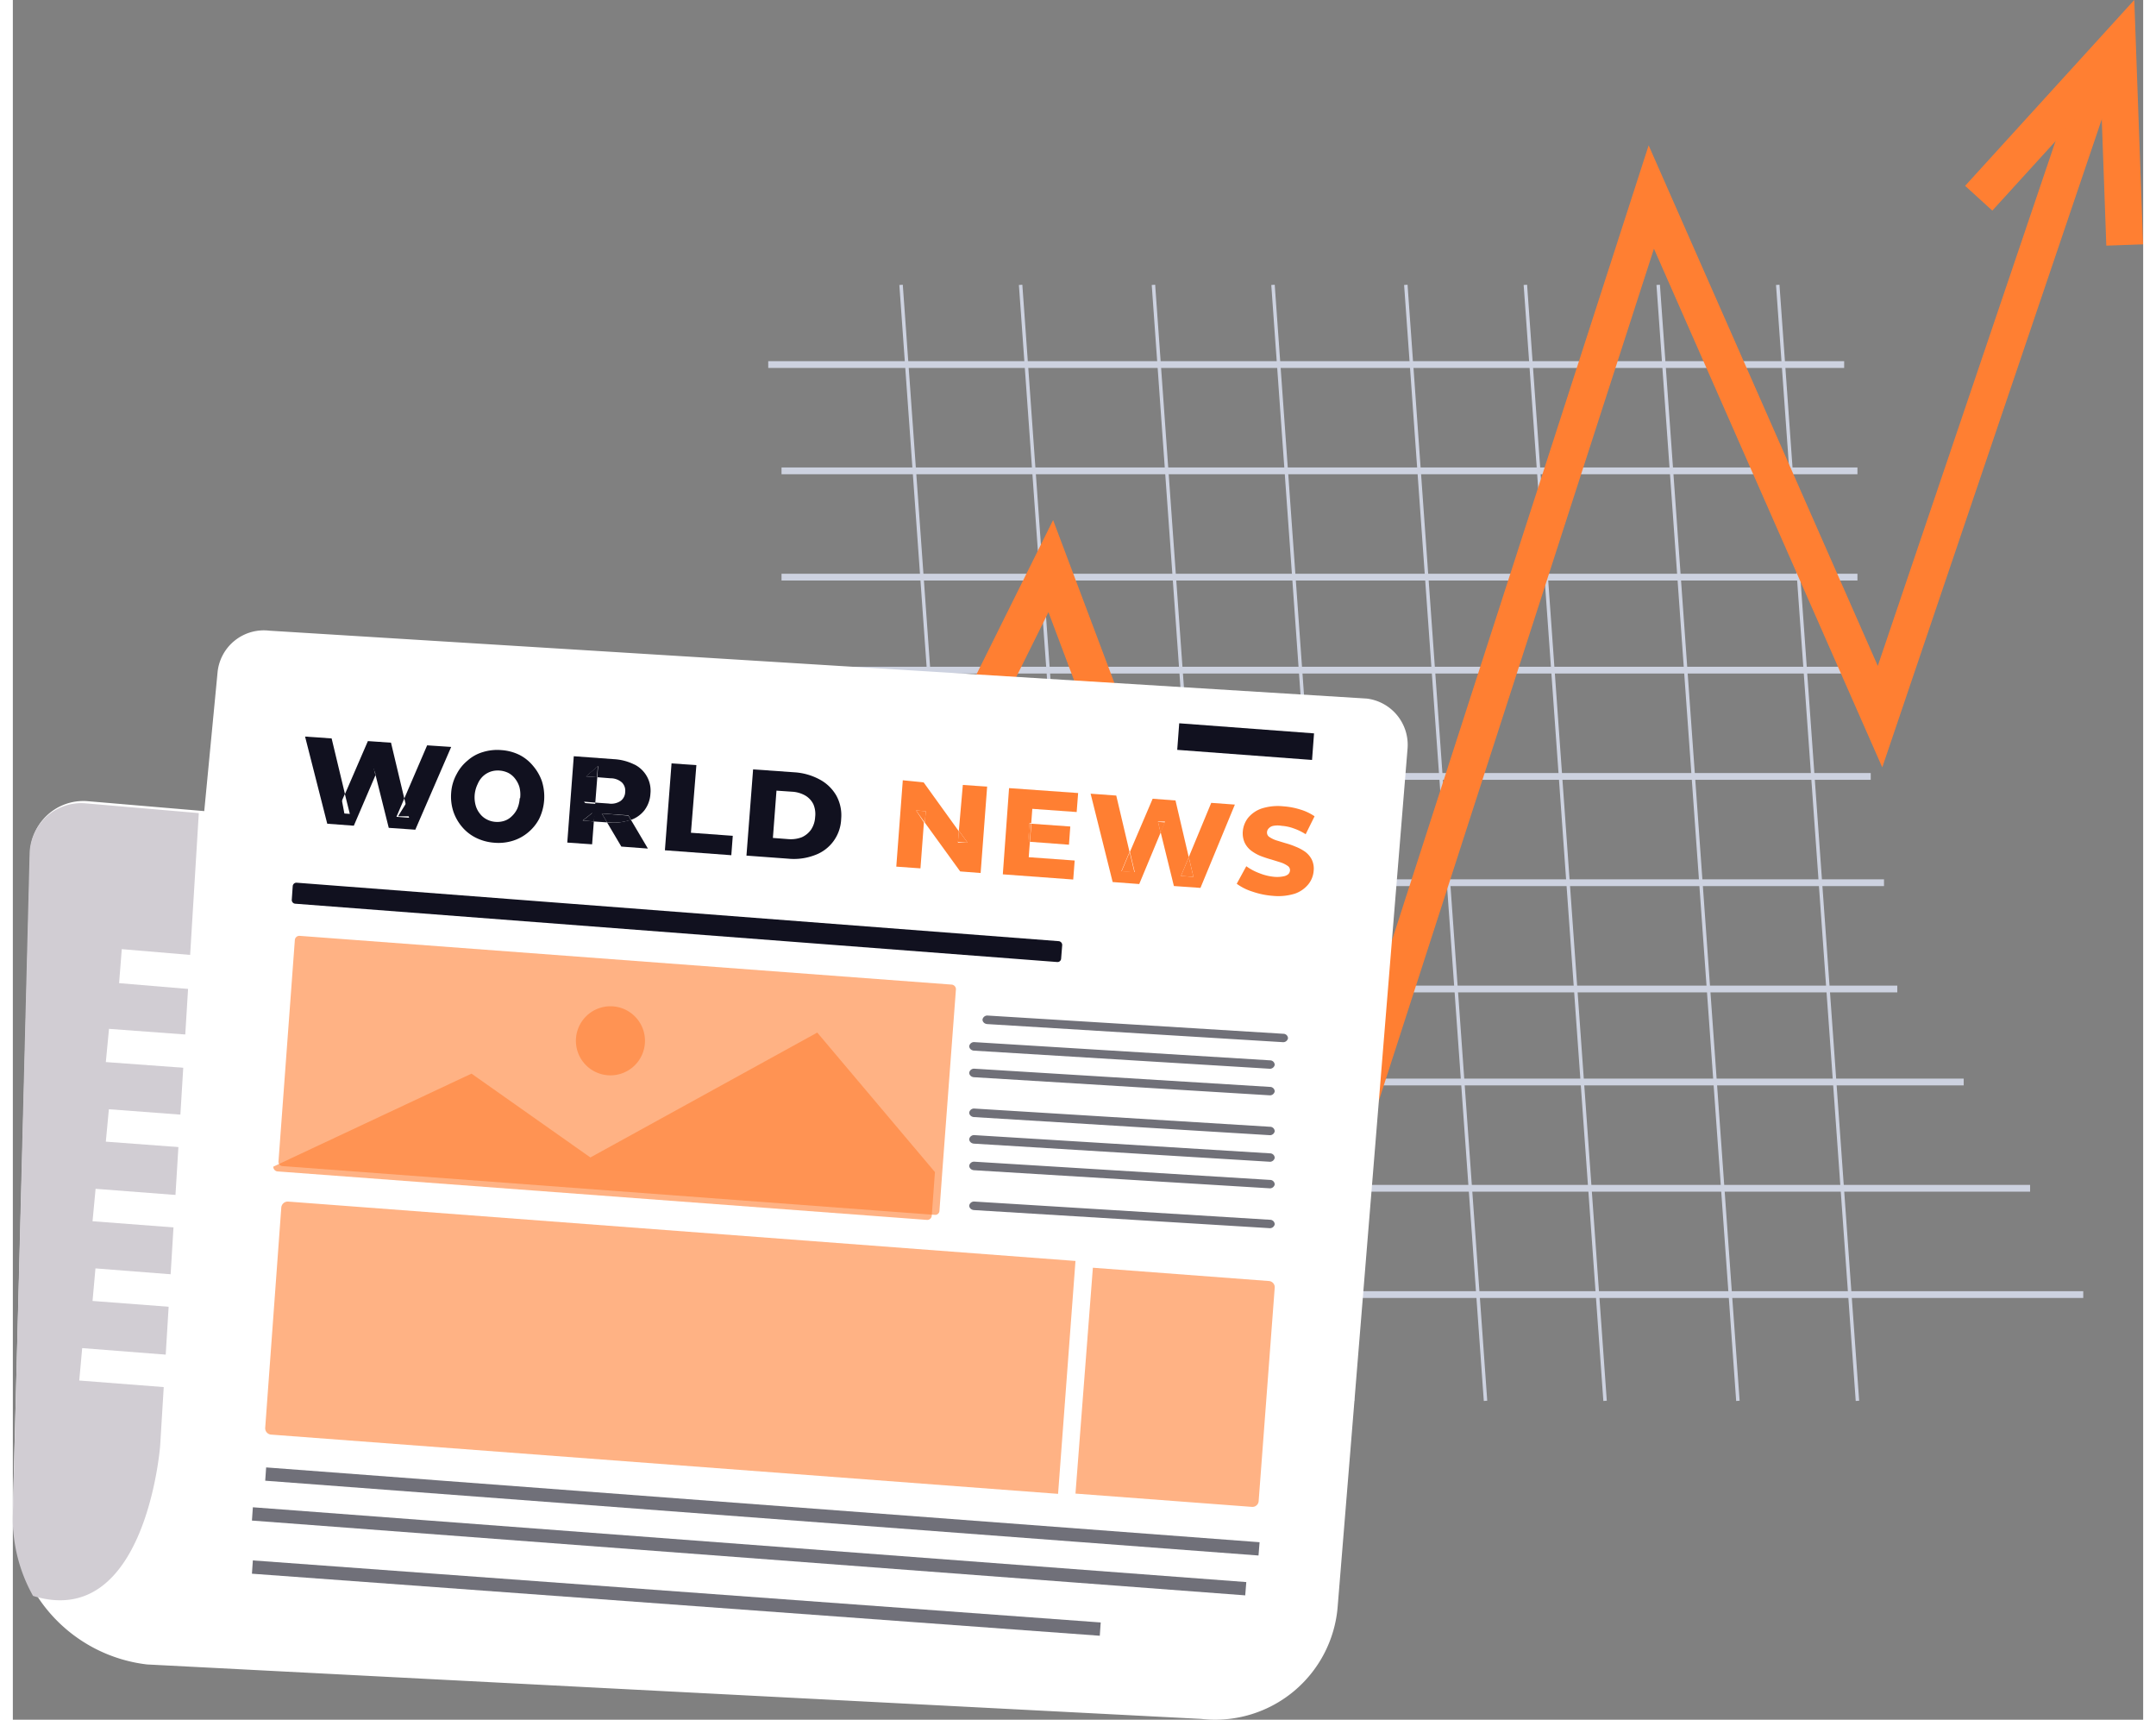 <svg id="Layer_1" data-name="Layer 1" xmlns="http://www.w3.org/2000/svg" viewBox="0 0 160.38 129.44" width="158" height="126"><rect x="0" y="0" width="160.38" height="129.44" fill="#808080" stroke="none"/><defs><style>.cls-1,.cls-2,.cls-3{fill:none;stroke-miterlimit:10;}.cls-1,.cls-2{stroke:#cdd2e0;}.cls-1{stroke-width:0.51px;}.cls-2{stroke-width:0.26px;}.cls-3{stroke:#ff7f32;stroke-width:2.77px;}.cls-4{fill:#fff;}.cls-5{fill:#d1cdd3;}.cls-6,.cls-9{opacity:0.6;}.cls-7{fill:#ff7f32;}.cls-8,.cls-9{fill:#11111f;}.cls-9{isolation:isolate;}</style></defs><g id="Group_2609381" data-name="Group 2609381"><g id="Group_2609380" data-name="Group 2609380"><g id="Group"><g id="Group_2" data-name="Group 2"><path id="Vector" class="cls-1" d="M61.87,97.44h94"/><path id="Vector_2" data-name="Vector 2" class="cls-1" d="M61.87,89.44h90"/><path id="Vector_3" data-name="Vector 3" class="cls-1" d="M60.87,81.44h86"/><path id="Vector_4" data-name="Vector 4" class="cls-1" d="M60.87,74.44h81"/><path id="Vector_5" data-name="Vector 5" class="cls-1" d="M59.87,66.44h81"/><path id="Vector_6" data-name="Vector 6" class="cls-1" d="M58.87,58.44h81"/><path id="Vector_7" data-name="Vector 7" class="cls-1" d="M58.87,50.44h81"/><path id="Vector_8" data-name="Vector 8" class="cls-1" d="M57.87,43.44h81"/><path id="Vector_9" data-name="Vector 9" class="cls-1" d="M57.87,35.44h81"/><path id="Vector_10" data-name="Vector 10" class="cls-1" d="M56.87,27.44h81"/></g><path id="Vector_11" data-name="Vector 11" class="cls-2" d="M66.87,21.44l6,84"/><path id="Vector_12" data-name="Vector 12" class="cls-2" d="M75.87,21.44l6,84"/><path id="Vector_13" data-name="Vector 13" class="cls-2" d="M85.87,21.44l6,84"/><path id="Vector_14" data-name="Vector 14" class="cls-2" d="M94.87,21.44l6,84"/><path id="Vector_15" data-name="Vector 15" class="cls-2" d="M104.87,21.44l6,84"/><path id="Vector_16" data-name="Vector 16" class="cls-2" d="M113.87,21.44l6,84"/><path id="Vector_17" data-name="Vector 17" class="cls-2" d="M123.87,21.44l6,84"/><path id="Vector_18" data-name="Vector 18" class="cls-2" d="M132.87,21.44l6,84"/></g><g id="Group_3" data-name="Group 3"><path id="Vector_19" data-name="Vector 19" class="cls-3" d="M63,73.09,78.14,42.61l19.5,51.83,25.71-79.61,17.22,39.11L157,5.44"/><path id="Vector_20" data-name="Vector 20" class="cls-3" d="M148,14.92,158.45,3.44l.54,15"/></g></g><g id="Group_4" data-name="Group 4"><g id="Group_5" data-name="Group 5"><path id="Vector_21" data-name="Vector 21" class="cls-4" d="M101.93,52.58,19.31,47.47a3.5,3.5,0,0,0-3.9,3.16l-1,10.42L5.59,60.3a4,4,0,0,0-4.28,3.85L0,113.61A11.44,11.44,0,0,0,10.1,125.28l79.37,4.1a9.25,9.25,0,0,0,10.27-8.46L105,56.35A3.51,3.51,0,0,0,101.93,52.58Z"/><path id="Vector_22" data-name="Vector 22" class="cls-5" d="M1.26,64.32,0,114a11.91,11.91,0,0,0,1.52,6.12c8.51,2.63,9.57-11.3,9.57-11.3L14,61.2l-8.59-.74A3.89,3.89,0,0,0,1.26,64.32Z"/><g id="Group_6" data-name="Group 6"><path id="Vector_23" data-name="Vector 23" class="cls-4" d="M6,91.92l6.82.52L13,90l-6.77-.52Z"/><path id="Vector_24" data-name="Vector 24" class="cls-4" d="M6,97.92l6.82.52L13,96l-6.78-.53Z"/><path id="Vector_25" data-name="Vector 25" class="cls-4" d="M7,85.93l6.82.51L14,84l-6.77-.51Z"/><path id="Vector_26" data-name="Vector 26" class="cls-4" d="M8,74l5.84.49L14,71.93l-5.8-.49Z"/><path id="Vector_27" data-name="Vector 27" class="cls-4" d="M5,103.91l6.83.53L12,102l-6.78-.53Z"/><path id="Vector_28" data-name="Vector 28" class="cls-4" d="M7,79.94l6.81.5.19-2.5-6.76-.5Z"/></g></g><g id="Group_7" data-name="Group 7"><g id="Group_8" data-name="Group 8"><g id="Group_9" data-name="Group 9"><g id="Group_10" data-name="Group 10" class="cls-6"><path id="Vector_29" data-name="Vector 29" class="cls-7" d="M70.69,74.11l-49.1-3.67a.34.34,0,0,0-.36.32L20,87.41a.32.32,0,0,0,.31.36L69.4,91.44a.32.32,0,0,0,.36-.31L70,87.82l1-13.35A.35.35,0,0,0,70.69,74.11Z"/></g><g id="Group_11" data-name="Group 11" class="cls-6"><path id="Vector_30" data-name="Vector 30" class="cls-7" d="M20.21,90.89,19,107.46a.48.48,0,0,0,.44.52l59.25,4.46L80,94.91,20.72,90.44A.49.49,0,0,0,20.21,90.89Z"/></g><g id="Group_12" data-name="Group 12" class="cls-6"><path id="Vector_31" data-name="Vector 31" class="cls-7" d="M94.56,96.42l-13.25-1-1.31,17,13.28,1a.47.47,0,0,0,.51-.43L95,96.92A.47.47,0,0,0,94.56,96.42Z"/></g><g id="Group_13" data-name="Group 13" class="cls-6"><path id="Vector_32" data-name="Vector 32" class="cls-8" d="M18.07,113.45l-.07,1,74.78,5.63.08-1Z"/></g><g id="Group_14" data-name="Group 14" class="cls-6"><path id="Vector_33" data-name="Vector 33" class="cls-8" d="M19.07,110.45l-.07,1,74.78,5.63.08-1Z"/></g><g id="Group_15" data-name="Group 15" class="cls-6"><path id="Vector_34" data-name="Vector 34" class="cls-8" d="M18.07,117.45l-.07,1,63.83,4.67.07-1Z"/></g><path id="Vector_35" data-name="Vector 35" class="cls-9" d="M95.64,77.81,73.41,76.44a.37.37,0,0,0-.41.3c0,.17.14.32.35.34l22.23,1.36a.37.37,0,0,0,.42-.29A.35.35,0,0,0,95.64,77.81Z"/><path id="Vector_36" data-name="Vector 36" class="cls-9" d="M94.64,79.81,72.41,78.44a.37.37,0,0,0-.41.3c0,.17.14.32.35.34l22.23,1.36a.37.37,0,0,0,.42-.29A.35.35,0,0,0,94.64,79.81Z"/><path id="Vector_37" data-name="Vector 37" class="cls-9" d="M94.64,81.81,72.41,80.44a.37.37,0,0,0-.41.3c0,.17.14.32.35.34l22.23,1.36a.37.37,0,0,0,.42-.29A.35.35,0,0,0,94.64,81.81Z"/><path id="Vector_38" data-name="Vector 38" class="cls-9" d="M94.64,84.81,72.41,83.44a.37.37,0,0,0-.41.3c0,.17.14.32.35.34l22.23,1.36a.37.37,0,0,0,.42-.29A.35.35,0,0,0,94.64,84.81Z"/><path id="Vector_39" data-name="Vector 39" class="cls-9" d="M94.64,86.81,72.41,85.44a.37.37,0,0,0-.41.3c0,.17.14.32.35.34l22.23,1.36a.37.37,0,0,0,.42-.29A.35.35,0,0,0,94.64,86.81Z"/><path id="Vector_40" data-name="Vector 40" class="cls-9" d="M94.64,88.81,72.41,87.44a.37.37,0,0,0-.41.3c0,.17.14.32.35.34l22.23,1.36a.37.37,0,0,0,.42-.29A.35.35,0,0,0,94.64,88.81Z"/><path id="Vector_41" data-name="Vector 41" class="cls-9" d="M94.64,91.81,72.41,90.44a.37.37,0,0,0-.41.3c0,.17.14.32.35.34l22.23,1.36a.37.37,0,0,0,.42-.29A.35.35,0,0,0,94.64,91.81Z"/><path id="Vector_42" data-name="Vector 42" class="cls-8" d="M78.74,70.84l-57.37-4.4a.28.28,0,0,0-.3.27l-.07,1a.28.28,0,0,0,.25.31l57.38,4.39a.27.27,0,0,0,.29-.26l.08-1A.29.29,0,0,0,78.74,70.84Z"/><g id="Group_16" data-name="Group 16"><path id="Vector_43" data-name="Vector 43" class="cls-8" d="M29.47,60.1l.36,1.45-.95-.07.59-1.38-1-4.2-1.74-.12-1.73,4,.37,1.48-1-.07L25,59.75l-1-4.17L22,55.44,23.67,62l2,.15,1.63-3.8-.2-.82.53,0-.33.78,1,4,2,.14L33,56.22l-1.81-.12Z"/><path id="Vector_44" data-name="Vector 44" class="cls-8" d="M25,61.44l-.38-2L24,61.35Z"/><path id="Vector_45" data-name="Vector 45" class="cls-8" d="M30,61.44l-.38-1-.62,1Z"/><path id="Vector_46" data-name="Vector 46" class="cls-8" d="M27,57.44l.37,1,.63-.95Z"/><path id="Vector_47" data-name="Vector 47" class="cls-8" d="M39.16,57.64a3.22,3.22,0,0,0-1-.81,3.61,3.61,0,0,0-1.37-.37,3.65,3.65,0,0,0-1.41.15,3,3,0,0,0-1.15.64,3.22,3.22,0,0,0-.81,1A3.38,3.38,0,0,0,33,59.66a3.65,3.65,0,0,0,.16,1.41,3.55,3.55,0,0,0,.66,1.17,3.25,3.25,0,0,0,1.05.82,3.71,3.71,0,0,0,1.37.37,3.63,3.63,0,0,0,1.41-.15,3.29,3.29,0,0,0,1.16-.64,3.36,3.36,0,0,0,.81-1A3.8,3.8,0,0,0,40,60.21a3.85,3.85,0,0,0-.17-1.41A3.6,3.6,0,0,0,39.16,57.64Zm-1,2.44a2.35,2.35,0,0,1-.18.78,1.85,1.85,0,0,1-.41.57,1.43,1.43,0,0,1-.56.35,1.7,1.7,0,0,1-.68.08,1.63,1.63,0,0,1-.66-.19,1.5,1.5,0,0,1-.51-.43,1.71,1.71,0,0,1-.32-.63,2.3,2.3,0,0,1-.07-.8A2.35,2.35,0,0,1,35,59a1.72,1.72,0,0,1,.4-.58,1.66,1.66,0,0,1,.57-.34,1.7,1.7,0,0,1,.68-.08,1.79,1.79,0,0,1,.66.18,1.53,1.53,0,0,1,.51.44,1.87,1.87,0,0,1,.32.63A2.28,2.28,0,0,1,38.19,60.08Z"/><path id="Vector_48" data-name="Vector 48" class="cls-8" d="M44,60.52l-1-.08.8,1,.14-.11Z"/><path id="Vector_49" data-name="Vector 49" class="cls-8" d="M44.11,61.44l-.11.1.1.12Z"/><path id="Vector_50" data-name="Vector 50" class="cls-8" d="M43.14,58.44l.84.06.06-.84Z"/><path id="Vector_51" data-name="Vector 51" class="cls-8" d="M46.78,57.54a3.92,3.92,0,0,0-1.55-.4l-3-.22-.49,6.5,1.87.13.13-1.72-.84-.07.78-.62-.68-.8.85.07L44,58.5l-.84-.06.9-.78L44,58.5l1,.08a1.28,1.28,0,0,1,.86.32.87.87,0,0,1,.24.71.86.86,0,0,1-.35.68,1.28,1.28,0,0,1-.9.19l-1-.07-.05.64-.06.78,1,.07-.4-.67,2,.14.2.34a2.23,2.23,0,0,0,1-.71A2.27,2.27,0,0,0,48,59.75a2.2,2.2,0,0,0-1.21-2.21Z"/><path id="Vector_52" data-name="Vector 52" class="cls-8" d="M43.79,61.05l0,.21-.1-.12-.78.62.84.07.06-.78Z"/><path id="Vector_53" data-name="Vector 53" class="cls-8" d="M44.34,61.23l.4.67h.13a4,4,0,0,0,1.59-.17l.08,0-.2-.34Z"/><path id="Vector_54" data-name="Vector 54" class="cls-8" d="M44.87,61.91h-.13l1.07,1.81,2,.15-1.27-2.15-.08,0A4,4,0,0,1,44.87,61.91Z"/><path id="Vector_55" data-name="Vector 55" class="cls-8" d="M51.46,57.59l-1.87-.13L49.09,64l5,.37.11-1.46-3.15-.23Z"/><path id="Vector_56" data-name="Vector 56" class="cls-8" d="M60.74,58.67a4.6,4.6,0,0,0-1.89-.54l-3.12-.22-.5,6.49,3.13.23a4.41,4.41,0,0,0,2-.26,3,3,0,0,0,2-2.73A3.07,3.07,0,0,0,62,59.89,3.15,3.15,0,0,0,60.74,58.67Zm-.34,2.84a1.88,1.88,0,0,1-.31.94,1.7,1.7,0,0,1-.7.57,2.32,2.32,0,0,1-1,.14l-1.17-.09.27-3.56,1.17.08a2.26,2.26,0,0,1,1,.29,1.55,1.55,0,0,1,.61.66A1.88,1.88,0,0,1,60.4,61.51Z"/><path id="Vector_57" data-name="Vector 57" class="cls-7" d="M71.88,63.43l-.66-.91-.07.86Z"/><path id="Vector_58" data-name="Vector 58" class="cls-7" d="M68,61l.66.92.07-.86Z"/><path id="Vector_59" data-name="Vector 59" class="cls-7" d="M71.22,62.52l.66.91-.73,0,.07-.86-2.65-3.68L67,58.73l-.49,6.5,1.82.13.26-3.46L68,61l.73.06-.07.86,2.66,3.67,1.54.12.49-6.5-1.83-.13Z"/><path id="Vector_60" data-name="Vector 60" class="cls-7" d="M76.53,62l-.11,1.36h.14l.1-1.36Z"/><path id="Vector_61" data-name="Vector 61" class="cls-7" d="M76.68,62l-.11,1.36,2.94.22.1-1.37Z"/><path id="Vector_62" data-name="Vector 62" class="cls-7" d="M74.53,65.81l5.3.39.11-1.43-3.46-.25.09-1.19h-.13l.1-1.37h.13l.08-1.08,3.34.24.11-1.43L75,59.32Z"/><path id="Vector_63" data-name="Vector 63" class="cls-7" d="M84.44,65.66l-.36-1.52-.61,1.45Z"/><path id="Vector_64" data-name="Vector 64" class="cls-7" d="M88.88,66l-.35-1.47-.59,1.4Z"/><path id="Vector_65" data-name="Vector 65" class="cls-7" d="M88.53,64.51,88.88,66l-.94-.07.59-1.4-1-4.28-1.72-.13-1.71,4,.36,1.52-1-.07.61-1.45-1-4.24-1.93-.14,1.66,6.65,2,.15,1.61-3.87-.2-.83.53,0-.33.79,1,4.06,2,.14L92,60.56l-1.78-.13Z"/><path id="Vector_66" data-name="Vector 66" class="cls-7" d="M86.21,61.86l.2.83.33-.79Z"/><path id="Vector_67" data-name="Vector 67" class="cls-7" d="M94.55,62.35a.62.62,0,0,1,.35-.19,1.74,1.74,0,0,1,.63,0,3.23,3.23,0,0,1,.89.19,4.21,4.21,0,0,1,.91.44L98,61.44a3.85,3.85,0,0,0-1.08-.51,5.48,5.48,0,0,0-1.27-.24,4,4,0,0,0-1.65.17,2.29,2.29,0,0,0-1,.69,1.9,1.9,0,0,0-.4,1,1.72,1.72,0,0,0,.14.88,1.69,1.69,0,0,0,.49.6,3.26,3.26,0,0,0,.71.4c.27.1.53.19.79.26l.71.22a2,2,0,0,1,.53.26.38.38,0,0,1,.18.35.43.43,0,0,1-.13.28.75.75,0,0,1-.36.16A2.42,2.42,0,0,1,95,66a3.94,3.94,0,0,1-1.14-.27,4.21,4.21,0,0,1-1-.53l-.72,1.32a4.05,4.05,0,0,0,1.18.59,6.1,6.1,0,0,0,1.55.32,4.22,4.22,0,0,0,1.66-.17,2.26,2.26,0,0,0,1-.7,1.82,1.82,0,0,0,.4-1,1.57,1.57,0,0,0-.14-.86,1.68,1.68,0,0,0-.5-.59,3.44,3.44,0,0,0-.71-.38,6,6,0,0,0-.78-.27l-.72-.22A2.2,2.2,0,0,1,94.6,63a.39.39,0,0,1-.18-.36A.43.43,0,0,1,94.55,62.35Z"/></g><path id="Vector_68" data-name="Vector 68" class="cls-8" d="M87.81,54.44l-.15,2,10.15.76.15-2Z"/></g></g><g id="Group_17" data-name="Group 17" class="cls-6"><path id="Vector_69" data-name="Vector 69" class="cls-7" d="M43.48,87.12l-8.95-6.31-14.92,7a.35.35,0,0,0,.31.36l48.9,3.65a.34.34,0,0,0,.36-.31l.24-3.29L60.56,77.72Z"/><path id="Vector_70" data-name="Vector 70" class="cls-7" d="M45,75.74a2.6,2.6,0,1,0,2.59,2.6A2.6,2.6,0,0,0,45,75.74Z"/></g></g></g></g></svg>